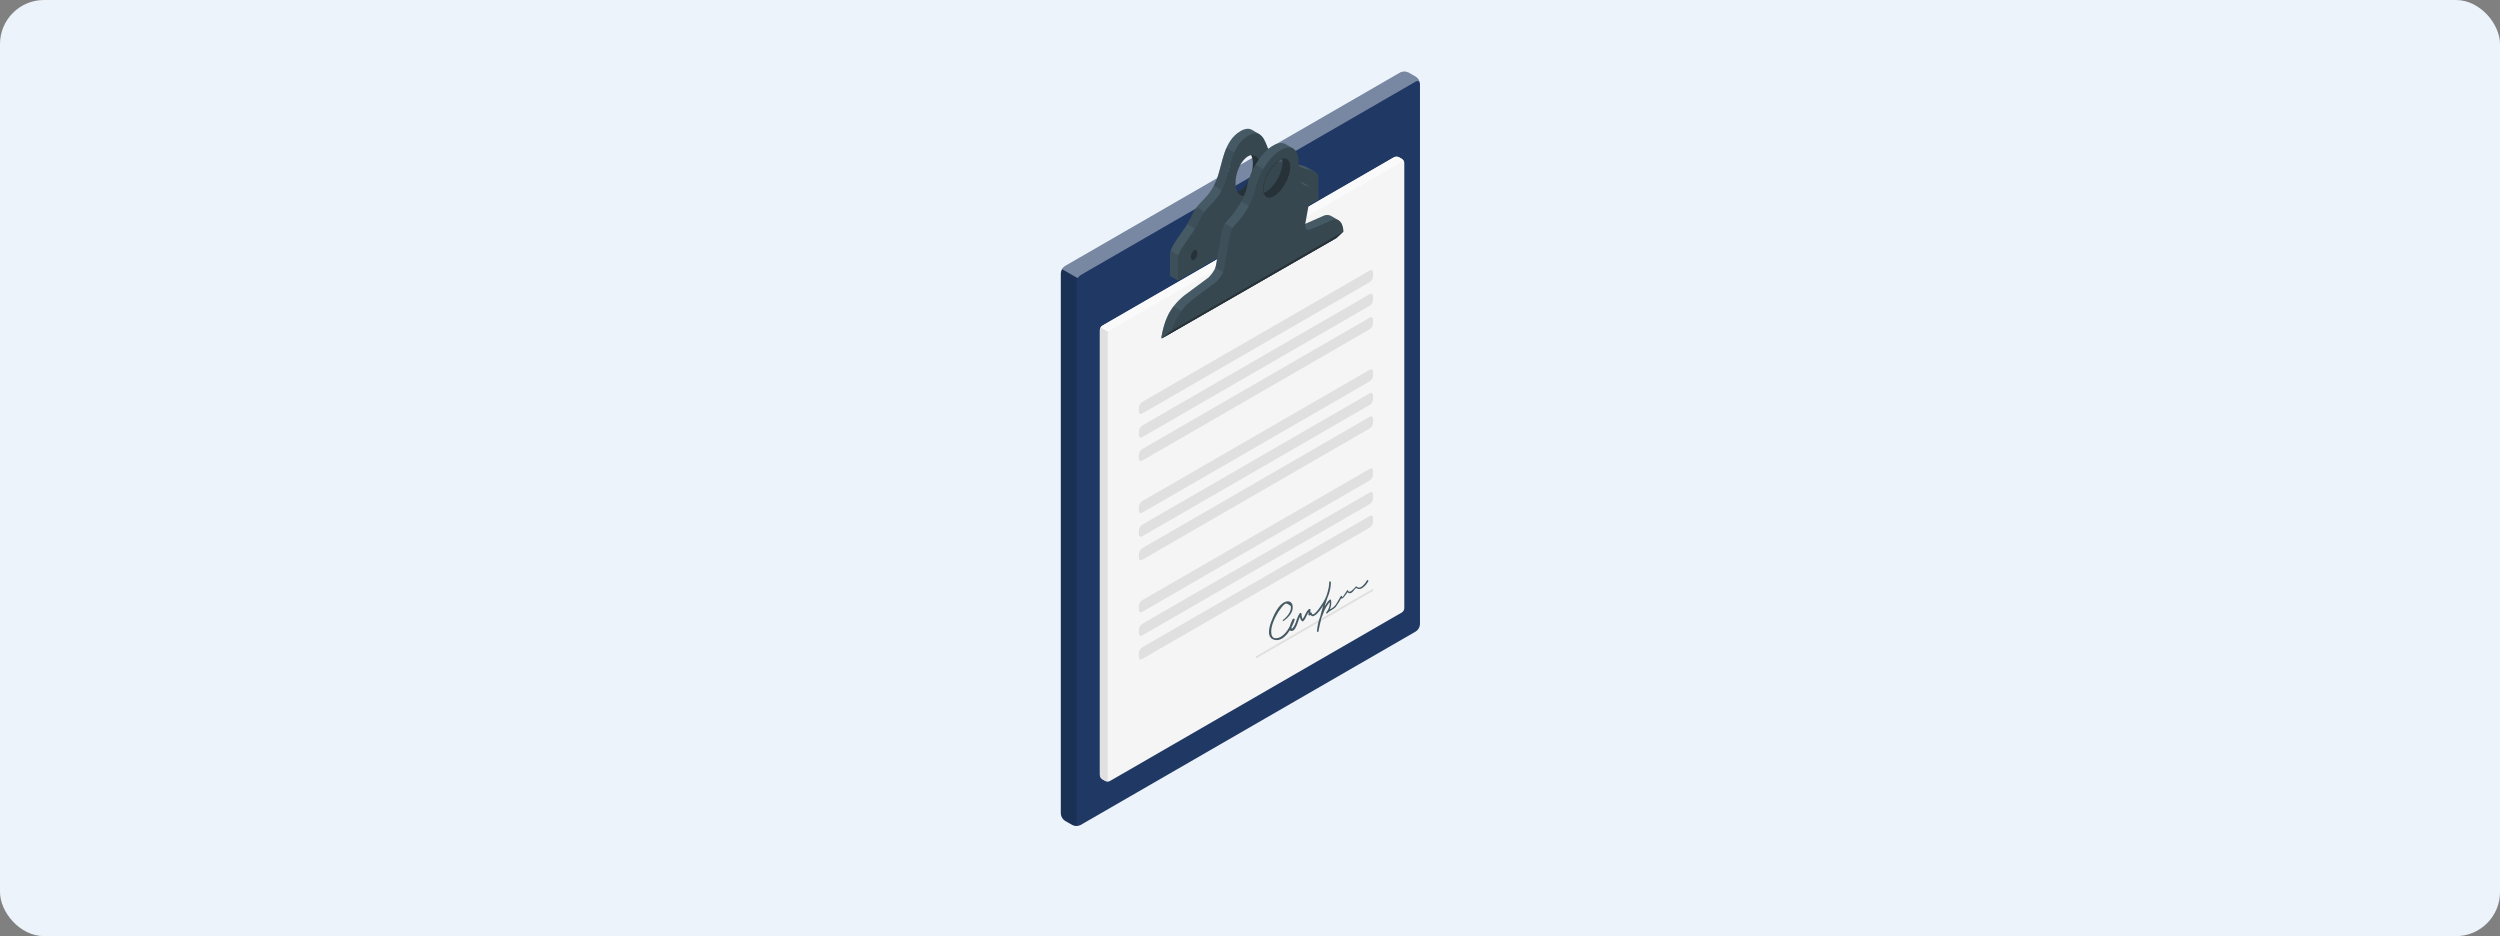 <svg width="454" height="170" viewBox="0 0 454 170" fill="none" xmlns="http://www.w3.org/2000/svg">
<rect x="0" y="0" width="454" height="170" fill="#808080" stroke="none"/>
<rect width="454" height="170" rx="8" fill="#EDF3FA"/>
<path d="M194.726 149.818L193.401 149.059C193.181 148.916 192.997 148.723 192.866 148.495C192.734 148.268 192.657 148.013 192.643 147.75V49.635C192.657 49.373 192.733 49.117 192.865 48.89C192.997 48.662 193.181 48.469 193.401 48.326L254.266 13.185C254.501 13.065 254.761 13.002 255.025 13.002C255.288 13.002 255.549 13.065 255.783 13.185L257.108 13.944C257.328 14.087 257.512 14.28 257.644 14.508C257.776 14.735 257.852 14.99 257.867 15.253V113.368C257.853 113.631 257.776 113.886 257.644 114.114C257.513 114.341 257.329 114.534 257.108 114.677L196.236 149.818C196.002 149.938 195.743 150 195.481 150C195.218 150 194.96 149.938 194.726 149.818Z" fill="#203864"/>
<path opacity="0.4" d="M257.841 15.134C257.791 14.755 257.461 14.599 257.082 14.819L196.237 49.96C196.015 50.101 195.831 50.294 195.702 50.522L192.863 48.887C192.993 48.658 193.176 48.465 193.398 48.325L254.266 13.184C254.501 13.063 254.761 13 255.025 13C255.289 13 255.549 13.063 255.784 13.184L257.112 13.943C257.312 14.078 257.48 14.254 257.606 14.459C257.732 14.665 257.812 14.895 257.841 15.134Z" fill="white"/>
<path opacity="0.15" d="M196.105 149.878C196.09 149.881 196.074 149.881 196.059 149.878L195.983 149.904H195.953C195.907 149.904 195.862 149.927 195.812 149.938C195.512 149.995 195.201 149.97 194.913 149.866C194.856 149.845 194.8 149.819 194.746 149.79L193.418 149.032C193.198 148.888 193.015 148.694 192.883 148.467C192.752 148.24 192.675 147.985 192.659 147.722V49.634C192.668 49.367 192.744 49.105 192.879 48.875L195.718 50.51C195.577 50.739 195.5 51.001 195.494 51.269V149.384C195.485 149.527 195.527 149.668 195.611 149.783C195.658 149.842 195.721 149.885 195.793 149.908C195.864 149.931 195.941 149.933 196.014 149.912C196.045 149.903 196.075 149.892 196.105 149.878Z" fill="black"/>
<path d="M238.842 31.251L238.732 31.182L237.476 30.461C237.02 30.207 236.523 30.031 236.008 29.942C235.792 29.892 235.598 29.835 235.427 29.778C235.238 29.716 235.053 29.642 234.873 29.554L234.964 29.437L233.553 28.613C233.434 28.547 233.306 28.497 233.173 28.465C232.638 28.333 231.838 28.644 231.041 28.553C230.751 28.524 230.471 28.433 230.22 28.284C229.97 28.135 229.755 27.933 229.591 27.691C229.106 27.039 228.814 25.896 228.385 24.948L228.764 24.398C228.726 24.374 228.687 24.352 228.647 24.333L227.345 23.574C227.125 23.445 226.875 23.377 226.62 23.377C226.134 23.403 225.663 23.556 225.254 23.821C222.139 25.623 222.033 29.892 220.91 32.708C219.786 35.523 218.196 36.4 217.331 37.61C216.466 38.821 216.405 39.716 214.489 42.357C212.573 44.998 212.497 45.643 212.497 46.152V50.087L213.916 50.906L239.423 36.172L238.842 31.251ZM215.453 46.429C215.123 46.615 214.85 46.36 214.85 45.848C214.847 45.603 214.899 45.361 215.004 45.139C215.108 44.917 215.262 44.723 215.453 44.569C215.783 44.38 216.053 44.642 216.053 45.154C216.055 45.397 216.003 45.637 215.899 45.856C215.795 46.076 215.643 46.269 215.453 46.421V46.429ZM226.658 35.383C226.497 35.5 226.312 35.578 226.115 35.611C225.919 35.645 225.718 35.631 225.528 35.573C225.337 35.515 225.163 35.413 225.019 35.276C224.875 35.139 224.764 34.97 224.696 34.783C223.706 34.973 222.97 34.024 222.97 32.378C222.97 30.442 223.991 28.291 225.247 27.562C225.408 27.445 225.594 27.367 225.79 27.334C225.987 27.301 226.188 27.315 226.378 27.373C226.569 27.432 226.743 27.534 226.887 27.672C227.031 27.809 227.141 27.978 227.208 28.166C228.199 27.968 228.931 28.925 228.931 30.568C228.931 32.495 227.918 34.647 226.658 35.375V35.383ZM235.131 35.064C234.797 35.258 234.528 35 234.528 34.487C234.522 34.242 234.573 33.998 234.678 33.776C234.783 33.554 234.938 33.36 235.131 33.209C235.465 33.015 235.735 33.273 235.735 33.785C235.739 34.029 235.687 34.271 235.583 34.492C235.478 34.712 235.323 34.906 235.131 35.056V35.064Z" fill="#455A64"/>
<path opacity="0.5" d="M215.34 47.121L212.597 45.539C212.535 45.737 212.504 45.943 212.506 46.15V50.085L213.925 50.904L215.34 50.085V47.121Z" fill="#37474F"/>
<path opacity="0.5" d="M218.16 42.212L219.58 38.938L217.326 37.617C216.665 38.532 216.472 39.272 215.584 40.725L218.16 42.212Z" fill="#37474F"/>
<path opacity="0.5" d="M223.831 35.666L224.013 34.71C223.387 34.448 222.97 33.602 222.97 32.368C222.97 30.725 223.706 28.931 224.696 27.978L222.731 26.84C221.896 28.737 221.592 31.014 220.902 32.71C220.757 33.089 220.602 33.404 220.446 33.708L223.831 35.666Z" fill="#37474F"/>
<path d="M238.844 31.25L238.734 31.182C238.316 30.988 237.877 30.845 237.425 30.757C236.683 30.627 235.992 30.293 235.429 29.793C235.286 29.664 235.131 29.55 234.966 29.451C234.848 29.381 234.72 29.33 234.587 29.3C233.729 29.091 232.166 30.028 231.042 28.571C231.029 28.558 231.017 28.542 231.008 28.526C230.223 27.471 229.934 25.11 228.758 24.416C228.72 24.392 228.681 24.371 228.641 24.352C228.155 24.124 227.525 24.166 226.66 24.659C223.544 26.461 223.438 30.73 222.315 33.546C221.192 36.361 219.606 37.238 218.741 38.448C217.875 39.659 217.819 40.554 215.898 43.195C213.978 45.836 213.91 46.485 213.91 46.99V50.928L239.417 36.194V32.24C239.436 32.036 239.391 31.831 239.289 31.654C239.186 31.476 239.031 31.335 238.844 31.25ZM216.859 47.248C216.525 47.441 216.255 47.183 216.255 46.667C216.251 46.423 216.303 46.18 216.407 45.959C216.512 45.738 216.666 45.544 216.859 45.392C217.192 45.199 217.458 45.461 217.458 45.973C217.463 46.217 217.412 46.459 217.308 46.681C217.204 46.902 217.05 47.096 216.859 47.248ZM226.648 35.386C226.488 35.503 226.302 35.582 226.105 35.615C225.909 35.648 225.708 35.635 225.518 35.577C225.327 35.518 225.153 35.417 225.009 35.28C224.865 35.142 224.754 34.974 224.687 34.787C224.464 34.287 224.357 33.743 224.375 33.197C224.375 31.265 225.392 29.11 226.652 28.385C226.822 28.283 227.008 28.21 227.202 28.169C228.193 27.972 228.925 28.928 228.925 30.571C228.933 32.495 227.92 34.646 226.66 35.375L226.648 35.386ZM236.548 35.864C236.214 36.058 235.945 35.8 235.945 35.291C235.939 35.046 235.991 34.804 236.096 34.582C236.201 34.361 236.356 34.167 236.548 34.016C236.878 33.823 237.148 34.081 237.148 34.593C237.153 34.837 237.101 35.078 236.997 35.299C236.893 35.519 236.739 35.713 236.548 35.864Z" fill="#37474F"/>
<path d="M228.934 30.551C228.934 32.486 227.921 34.638 226.657 35.366C226.496 35.483 226.31 35.562 226.114 35.595C225.918 35.628 225.717 35.615 225.526 35.556C225.336 35.498 225.162 35.397 225.018 35.26C224.873 35.123 224.763 34.954 224.695 34.767C224.889 34.724 225.075 34.651 225.246 34.55C226.502 33.822 227.522 31.67 227.522 29.735C227.539 29.19 227.432 28.648 227.211 28.149C228.201 27.959 228.934 28.912 228.934 30.551Z" fill="#263238"/>
<path d="M216.86 47.247C216.527 47.437 216.257 47.179 216.257 46.67C216.253 46.425 216.305 46.182 216.409 45.96C216.514 45.739 216.668 45.544 216.86 45.392C217.191 45.198 217.46 45.464 217.46 45.972C217.464 46.216 217.412 46.458 217.308 46.679C217.204 46.9 217.051 47.094 216.86 47.247Z" fill="#263238"/>
<path d="M236.548 35.865C236.214 36.054 235.945 35.8 235.945 35.288C235.94 35.043 235.992 34.8 236.097 34.578C236.201 34.356 236.356 34.161 236.548 34.009C236.878 33.819 237.147 34.081 237.147 34.593C237.151 34.837 237.099 35.078 236.995 35.299C236.891 35.519 236.738 35.713 236.548 35.865Z" fill="#263238"/>
<path d="M200.188 59.139L253.152 28.559C253.292 28.488 253.448 28.451 253.605 28.451C253.763 28.451 253.918 28.488 254.059 28.559L254.571 28.855C254.703 28.941 254.812 29.058 254.891 29.194C254.969 29.33 255.014 29.483 255.022 29.641V110.441C255.015 110.599 254.97 110.752 254.891 110.888C254.813 111.025 254.703 111.141 254.571 111.227L201.607 141.807C201.466 141.878 201.311 141.915 201.153 141.915C200.996 141.915 200.841 141.878 200.7 141.807L200.188 141.511C200.055 141.425 199.945 141.309 199.866 141.173C199.786 141.036 199.741 140.883 199.732 140.725V59.925C199.741 59.767 199.787 59.614 199.866 59.478C199.945 59.341 200.056 59.225 200.188 59.139Z" fill="#F5F5F5"/>
<path d="M255.008 29.504C254.951 29.318 254.777 29.257 254.572 29.379L201.608 59.959C201.471 60.04 201.36 60.157 201.285 60.297L199.866 59.481C199.943 59.341 200.054 59.224 200.189 59.139L253.153 28.559C253.293 28.488 253.449 28.451 253.606 28.451C253.764 28.451 253.919 28.488 254.06 28.559L254.572 28.855C254.684 28.929 254.781 29.024 254.856 29.136C254.931 29.247 254.983 29.372 255.008 29.504Z" fill="#FAFAFA"/>
<path d="M201.499 141.856C201.445 141.875 201.389 141.891 201.332 141.901H201.245C201.153 141.911 201.06 141.911 200.968 141.901C200.911 141.89 200.855 141.875 200.801 141.856L200.698 141.806L200.19 141.514C200.058 141.428 199.949 141.312 199.871 141.175C199.792 141.039 199.747 140.886 199.738 140.729V59.924C199.741 59.768 199.786 59.614 199.867 59.48L201.286 60.296C201.206 60.432 201.16 60.586 201.154 60.744V141.545C201.154 141.791 201.305 141.913 201.499 141.856Z" fill="#E0E0E0"/>
<path d="M243.09 40.003L241.679 39.187C241.457 39.079 241.213 39.026 240.966 39.033C240.719 39.04 240.478 39.108 240.264 39.229C238.617 39.954 237.903 40.284 237.053 40.641L236.439 40.887C236.105 41.02 235.441 40.906 235.646 39.749L237.835 33.856H237.801L236.416 33.055C236.346 33.011 236.267 32.983 236.184 32.972C236.143 32.972 236.09 32.972 236.033 32.972C235.137 32.949 234.894 27.17 234.875 26.992L234.811 26.958L233.441 26.168C233.203 26.033 232.933 25.965 232.659 25.971C232.201 25.992 231.755 26.122 231.358 26.351C229.206 27.489 227.032 30.832 226.501 33.841C226.167 35.738 224.258 38.66 223.154 39.738C222.05 40.815 221.974 41.711 221.974 41.711L221.116 46.575L220.839 48.135C220.638 49.296 219.447 50.412 219.447 50.412L215.003 53.698C212.222 56.005 211.437 58.338 210.905 61.222V61.245C210.905 61.347 210.905 61.416 210.955 61.442C210.962 61.447 210.971 61.45 210.979 61.45C210.988 61.45 210.997 61.447 211.004 61.442L211.573 61.12L242.142 43.49C242.214 43.441 242.275 43.379 242.323 43.306C242.37 43.233 242.403 43.151 242.419 43.065C242.593 42.014 243.102 40.03 243.102 40.03L243.09 40.003ZM234.253 31.075C233.923 32.923 232.591 34.987 231.267 35.681C230.352 36.159 229.684 35.863 229.461 35.021C229.296 35.085 229.118 35.107 228.943 35.085C228.768 35.062 228.601 34.996 228.459 34.892C228.034 34.558 231.927 27.872 232.253 28.02C232.405 28.1 232.537 28.213 232.639 28.351C232.74 28.489 232.81 28.648 232.841 28.817C233.934 28.487 234.545 29.413 234.253 31.075Z" fill="#455A64"/>
<path opacity="0.5" d="M215.341 56.947L213.113 55.66C211.823 57.36 211.303 59.147 210.92 61.223V61.246C210.92 61.348 210.92 61.416 210.969 61.443C210.977 61.448 210.985 61.45 210.994 61.45C211.003 61.45 211.011 61.448 211.019 61.443L212.775 60.054L215.341 56.947Z" fill="#37474F"/>
<path opacity="0.5" d="M220.695 48.586L223.837 50.396L225.253 42.212L222.422 40.576C222.196 40.9 222.045 41.269 221.978 41.658L221.12 46.522L220.843 48.082C220.812 48.255 220.762 48.424 220.695 48.586Z" fill="#37474F"/>
<path opacity="0.5" d="M227.99 29.881C227.274 31.089 226.771 32.411 226.503 33.789C226.277 34.766 225.903 35.703 225.395 36.567L228.085 38.123L229.424 35.03C229.265 35.088 229.093 35.105 228.925 35.081C228.757 35.058 228.598 34.993 228.461 34.893C228.24 34.719 229.166 32.871 230.157 31.133L227.99 29.881Z" fill="#37474F"/>
<path d="M243.108 40.016H243.089C242.867 39.911 242.623 39.86 242.378 39.868C242.132 39.876 241.892 39.942 241.677 40.061C239.659 40.953 239.048 41.245 237.849 41.719C237.53 41.849 236.881 41.746 237.052 40.653C237.05 40.628 237.05 40.603 237.052 40.577L237.329 39.022L238.088 34.783C238.088 34.783 238.262 34.115 237.822 33.865H237.788C237.677 33.814 237.557 33.788 237.435 33.789C237.177 33.758 236.93 33.669 236.711 33.529C236.492 33.389 236.308 33.202 236.171 32.981C235.935 32.629 235.771 32.233 235.69 31.816C235.608 31.4 235.611 30.971 235.697 30.556C236.02 28.738 235.667 27.463 234.862 26.989L234.798 26.951C234.278 26.674 233.58 26.72 232.764 27.148C230.609 28.287 228.434 31.63 227.907 34.639C227.569 36.536 225.661 39.462 224.556 40.536C223.452 41.609 223.38 42.509 223.38 42.509L222.549 47.347L222.276 48.903C222.071 50.064 220.88 51.179 220.88 51.179L216.44 54.511C214.668 55.921 213.389 57.857 212.786 60.039C212.786 60.039 211.12 61.333 211.018 61.436L211.587 61.113L242.243 43.492C242.243 43.492 242.592 43.298 242.672 43.249C242.751 43.199 243.984 42.035 243.984 42.035C243.916 41.04 243.62 40.323 243.108 40.016ZM234.251 31.076C233.921 32.924 232.589 34.988 231.265 35.682C230.351 36.16 229.683 35.865 229.459 35.022C229.359 34.549 229.359 34.061 229.459 33.588C229.789 31.736 231.125 29.676 232.449 28.985C232.57 28.919 232.697 28.863 232.829 28.818C233.933 28.488 234.544 29.414 234.251 31.076Z" fill="#37474F"/>
<path d="M234.254 31.076C233.924 32.924 232.592 34.988 231.268 35.683C230.354 36.161 229.686 35.865 229.462 35.022C229.592 34.979 229.719 34.926 229.841 34.863C231.169 34.169 232.498 32.104 232.828 30.253C232.927 29.78 232.927 29.291 232.828 28.818C233.936 28.488 234.547 29.414 234.254 31.076Z" fill="#263238"/>
<path d="M232.974 28.897C233.098 28.89 233.222 28.915 233.334 28.969C233.446 29.023 233.541 29.106 233.612 29.208C234.162 29.99 233.635 31.978 233.407 32.623C233.092 33.508 231.035 35.587 230.47 35.587C230.283 35.556 230.104 35.487 229.944 35.385C229.784 35.282 229.647 35.148 229.54 34.991C229.447 34.536 229.447 34.066 229.54 33.61C229.863 31.781 231.183 29.747 232.485 29.057C232.601 28.995 232.721 28.944 232.845 28.901H232.971L232.974 28.897ZM232.971 28.814H232.83C232.699 28.858 232.572 28.914 232.451 28.981C231.126 29.671 229.795 31.732 229.461 33.584C229.361 34.056 229.361 34.545 229.461 35.018C229.575 35.189 229.723 35.334 229.896 35.445C230.069 35.556 230.263 35.63 230.466 35.663C231.081 35.663 233.149 33.565 233.479 32.627C233.809 31.69 234.526 28.791 232.963 28.791L232.971 28.814Z" fill="#263238"/>
<path d="M211.007 61.446L242.228 43.498L242.661 43.259C242.737 43.214 243.97 42.041 243.97 42.041L212.771 60.05C212.771 60.05 210.882 61.514 211.007 61.446Z" fill="#263238"/>
<path d="M206.822 74.034V74.744C206.822 75.123 207.095 75.286 207.429 75.093L248.737 51.24C248.913 51.126 249.059 50.971 249.165 50.789C249.27 50.607 249.332 50.403 249.344 50.193V49.48C249.344 49.1 249.071 48.937 248.737 49.131L207.429 72.987C207.253 73.102 207.106 73.256 207.001 73.438C206.895 73.62 206.834 73.824 206.822 74.034Z" fill="#E0E0E0"/>
<path d="M206.822 78.325V79.035C206.822 79.414 207.095 79.578 207.429 79.384L248.737 55.528C248.913 55.413 249.06 55.259 249.165 55.077C249.271 54.895 249.332 54.691 249.344 54.48V53.767C249.344 53.388 249.071 53.228 248.737 53.418L207.429 77.278C207.253 77.393 207.106 77.547 207.001 77.729C206.895 77.911 206.834 78.115 206.822 78.325Z" fill="#E0E0E0"/>
<path d="M206.822 82.591V83.296C206.822 83.676 207.095 83.839 207.429 83.646L248.737 59.797C248.913 59.682 249.059 59.528 249.165 59.346C249.27 59.164 249.332 58.96 249.344 58.75V58.036C249.344 57.657 249.071 57.494 248.737 57.687L207.429 81.543C207.253 81.658 207.106 81.813 207.001 81.995C206.895 82.177 206.834 82.381 206.822 82.591Z" fill="#E0E0E0"/>
<path d="M206.822 92.042V92.752C206.822 93.132 207.095 93.295 207.429 93.101L248.737 69.256C248.913 69.142 249.06 68.987 249.165 68.805C249.271 68.623 249.332 68.419 249.344 68.209V67.496C249.344 67.116 249.071 66.957 248.737 67.147L207.429 90.995C207.253 91.11 207.106 91.264 207.001 91.446C206.895 91.628 206.834 91.832 206.822 92.042Z" fill="#E0E0E0"/>
<path d="M206.822 96.329V97.042C206.822 97.422 207.095 97.581 207.429 97.391L248.737 73.535C248.913 73.421 249.06 73.266 249.165 73.084C249.271 72.902 249.332 72.698 249.344 72.488V71.775C249.344 71.395 249.071 71.232 248.737 71.426L207.429 95.282C207.253 95.397 207.107 95.551 207.001 95.733C206.896 95.915 206.834 96.119 206.822 96.329Z" fill="#E0E0E0"/>
<path d="M206.822 100.599V101.308C206.822 101.688 207.095 101.851 207.429 101.657L248.737 77.801C248.913 77.687 249.06 77.532 249.165 77.35C249.271 77.168 249.332 76.964 249.344 76.754V76.041C249.344 75.661 249.071 75.502 248.737 75.692L207.429 99.551C207.253 99.666 207.106 99.821 207.001 100.003C206.895 100.185 206.834 100.389 206.822 100.599Z" fill="#E0E0E0"/>
<path d="M206.822 110.046V110.759C206.822 111.139 207.095 111.298 207.429 111.108L248.737 87.252C248.913 87.138 249.06 86.983 249.165 86.801C249.271 86.619 249.332 86.415 249.344 86.205V85.491C249.344 85.112 249.071 84.949 248.737 85.142L207.429 108.999C207.253 109.113 207.107 109.268 207.001 109.45C206.896 109.632 206.834 109.836 206.822 110.046Z" fill="#E0E0E0"/>
<path d="M206.822 114.339V115.048C206.822 115.428 207.095 115.591 207.429 115.397L248.737 91.541C248.913 91.427 249.06 91.274 249.165 91.092C249.271 90.911 249.332 90.707 249.344 90.498V89.784C249.344 89.405 249.071 89.242 248.737 89.435L207.429 113.291C207.253 113.406 207.106 113.561 207.001 113.743C206.895 113.925 206.834 114.129 206.822 114.339Z" fill="#E0E0E0"/>
<path d="M206.822 118.603V119.316C206.822 119.696 207.095 119.855 207.429 119.665L248.737 95.817C248.913 95.702 249.06 95.547 249.165 95.365C249.271 95.183 249.332 94.979 249.344 94.769V94.056C249.344 93.676 249.071 93.513 248.737 93.707L207.429 117.555C207.253 117.67 207.107 117.825 207.001 118.007C206.896 118.189 206.834 118.393 206.822 118.603Z" fill="#E0E0E0"/>
<path d="M228.085 119.178L249.353 106.902V107.312L228.085 119.587V119.178Z" fill="#E0E0E0"/>
<path d="M233.035 112.802C233.92 112.21 234.906 111.212 234.747 110.032C234.652 109.315 234.068 109.038 233.407 109.292C232.113 109.789 231.298 111.736 230.846 112.912C230.467 113.94 229.947 115.879 231.491 116.209C233.301 116.589 234.701 113.933 235.111 112.551C235.168 112.358 234.853 112.252 234.762 112.426C234.603 112.741 233.536 114.82 234.709 114.559C235.126 114.468 235.365 113.819 235.517 113.489C235.783 112.897 235.915 112.073 236.333 111.565L236.025 111.424C236.044 111.971 236.025 112.343 236.405 112.768C236.434 112.807 236.477 112.834 236.525 112.841C236.574 112.849 236.623 112.838 236.663 112.809C237.263 112.252 237.304 111.345 237.964 110.84L237.695 110.711C237.695 110.886 237.615 111.383 237.604 111.614C237.604 111.724 237.752 111.796 237.839 111.762C237.925 111.744 238.005 111.705 238.071 111.648C238.138 111.591 238.188 111.518 238.219 111.436L237.93 111.329C238.181 112.669 239.323 111.329 239.714 110.821C240.852 109.303 241.664 107.675 241.695 105.733C241.695 105.577 241.402 105.497 241.399 105.683C241.372 107.178 240.719 108.548 240.298 109.96C239.847 111.477 239.471 113.029 239.16 114.593L239.429 114.691C239.515 113.585 239.797 112.503 240.264 111.496C240.558 110.6 241.05 109.78 241.702 109.098L241.452 109.003C241.518 109.394 241.498 109.793 241.393 110.175C241.288 110.556 241.101 110.91 240.845 111.212C240.765 111.314 240.943 111.508 241.023 111.405C241.44 110.882 242.127 110.715 242.575 110.206C242.996 109.635 243.37 109.031 243.694 108.4L243.489 108.298C243.463 109.573 244.666 107.584 244.829 107.372L244.631 107.296C244.711 107.558 244.817 107.732 245.113 107.736C245.702 107.736 245.922 106.879 246.366 106.78C246.366 106.78 246.559 106.943 246.627 106.951C246.872 106.986 247.122 106.94 247.337 106.818C247.833 106.497 248.234 106.049 248.498 105.52C248.566 105.399 248.335 105.247 248.259 105.38C247.967 105.873 247.056 107.182 246.396 106.541C246.354 106.503 246.267 106.465 246.221 106.518C246.043 106.738 245.022 107.907 244.833 107.277C244.81 107.201 244.7 107.118 244.639 107.201C244.483 107.406 244.358 107.634 244.214 107.85C244.134 107.968 243.69 108.715 243.706 108.336C243.706 108.245 243.565 108.138 243.501 108.233C243.087 108.867 242.784 109.698 242.207 110.214C241.778 110.593 241.216 110.738 240.845 111.197L241.023 111.39C241.31 111.067 241.521 110.684 241.641 110.269C241.761 109.855 241.787 109.418 241.717 108.992C241.712 108.966 241.7 108.942 241.682 108.922C241.665 108.901 241.643 108.886 241.618 108.876C241.593 108.867 241.566 108.864 241.54 108.868C241.513 108.871 241.488 108.881 241.467 108.897C240.757 109.55 240.359 110.468 240.006 111.348C239.533 112.376 239.245 113.48 239.156 114.608C239.156 114.726 239.395 114.858 239.425 114.707C239.746 113.02 240.163 111.352 240.674 109.713C241.091 108.393 241.657 107.121 241.683 105.717L241.387 105.668C241.359 107.122 240.901 108.535 240.07 109.728C239.858 110.058 239.634 110.388 239.391 110.7C239.285 110.84 238.344 112.069 238.223 111.356C238.204 111.254 238.002 111.109 237.934 111.25L237.661 111.493L237.896 111.637C237.915 111.329 237.976 111.041 237.991 110.73C237.991 110.612 237.809 110.536 237.722 110.605C237.05 111.117 237.001 112.024 236.397 112.582L236.655 112.623C236.45 112.28 236.35 111.885 236.367 111.485C236.367 111.352 236.162 111.223 236.06 111.345C235.597 111.899 235.453 112.783 235.149 113.428C234.982 113.781 234.39 114.722 234.58 113.72C234.705 113.305 234.885 112.908 235.115 112.54L234.766 112.415C234.409 113.621 233.457 115.45 232.155 115.83C230.493 116.327 230.781 114.266 231.085 113.348C231.446 112.278 231.982 111.276 232.671 110.381C232.797 110.203 232.941 110.037 233.1 109.888C233.438 109.584 233.536 109.508 234.007 109.778C234.477 110.047 234.5 110.195 234.386 110.703C234.317 110.956 234.212 111.197 234.075 111.421C233.775 111.879 233.397 112.282 232.96 112.612C232.899 112.661 232.986 112.825 233.054 112.775L233.035 112.802Z" fill="#455A64"/>
</svg>
